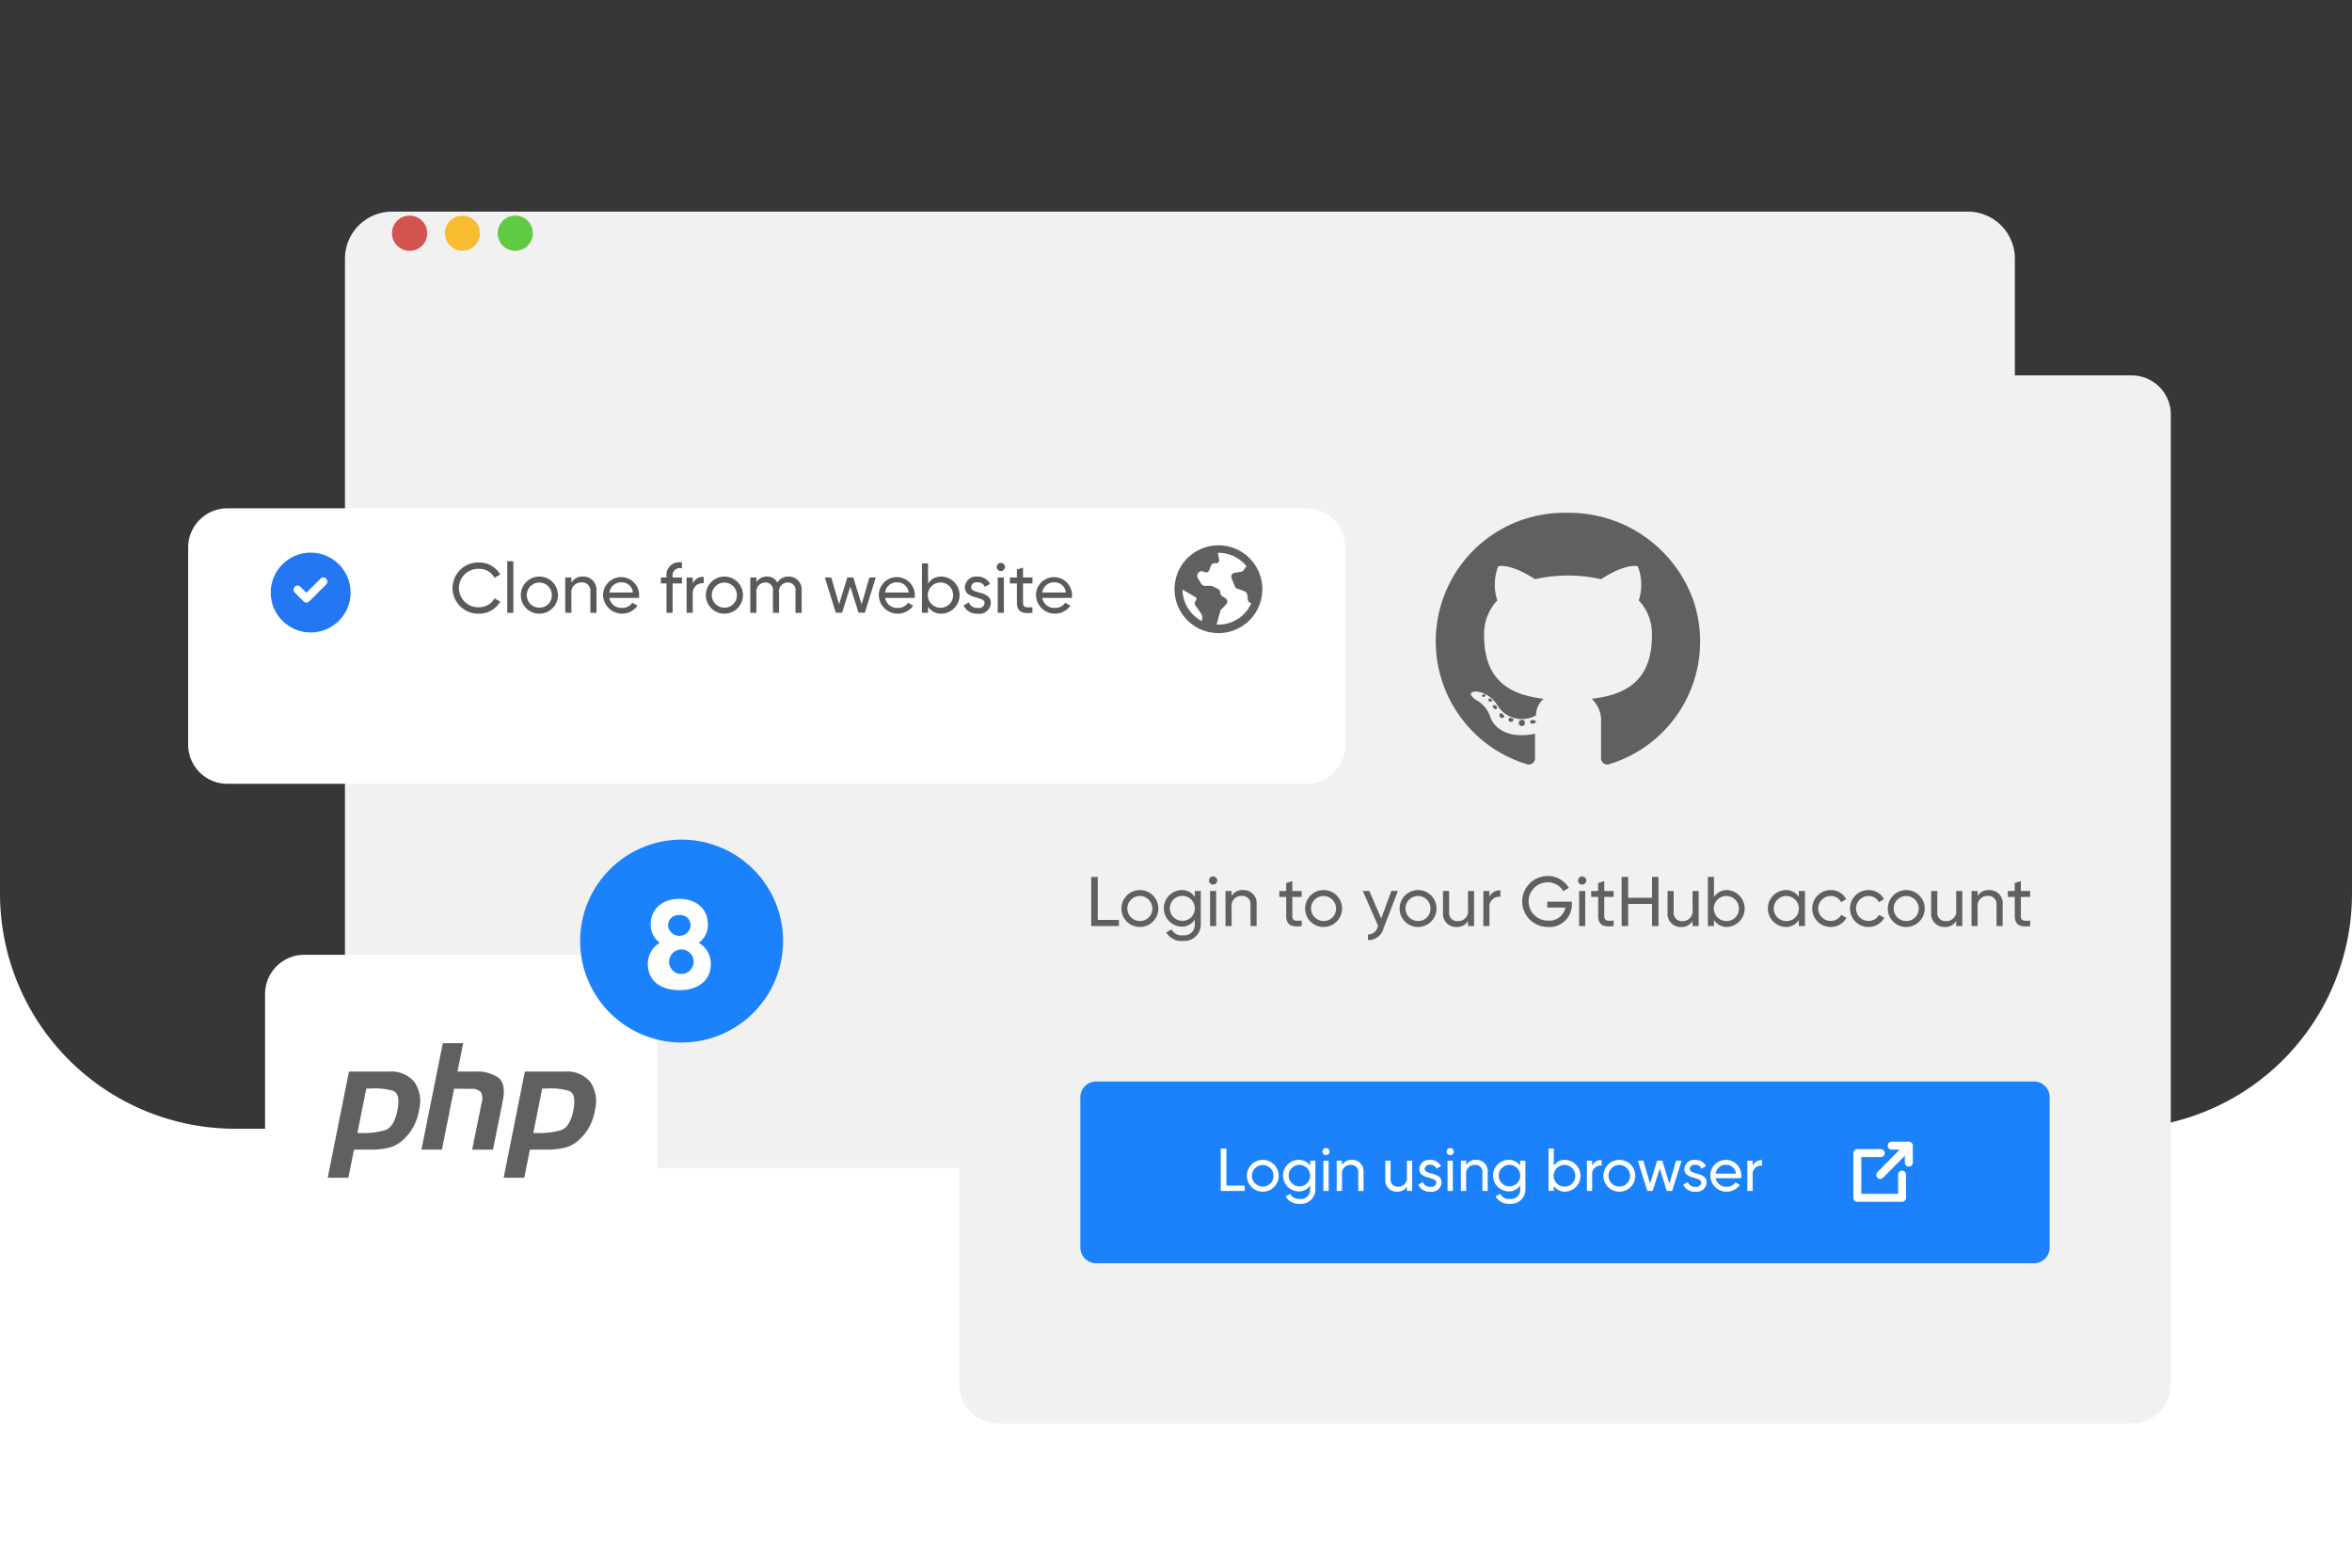 <?xml version="1.0" encoding="utf-8"?>
<svg xmlns="http://www.w3.org/2000/svg" xmlns:xlink="http://www.w3.org/1999/xlink" width="300" height="200" style="width: 300px; height: 200px; background: none; shape-rendering: auto;"><path></path><g class="ldl-layer" transform="matrix(1 0 0 1 0 0) matrix(1 0 0 1 0 0)"><g class="ldl-ani"><g><g class="ldl-layer" transform="matrix(1 0 0 1 0 0) matrix(1 0 0 1 0 0)"><g class="ldl-ani"><defs>
    
    
    
    
    
  <g class="ldl-layer"><g class="ldl-ani"><style style="perspective-origin: 50% 50%;">
      .cls-1 {
        fill: #373737;
      }

      .cls-2, .cls-3 {
        fill: #f1f1f1;
      }

      .cls-2 {
        filter: url(#filter);
      }

      .cls-10, .cls-11, .cls-13, .cls-15, .cls-3, .cls-4, .cls-5, .cls-6, .cls-7, .cls-8 {
        fill-rule: evenodd;
      }

      .cls-3 {
        filter: url(#filter-2);
      }

      .cls-4 {
        fill: #606060;
      }

      .cls-5 {
        fill: #1b82fb;
      }

      .cls-10, .cls-6, .cls-7 {
        fill: #fff;
      }

      .cls-7 {
        filter: url(#filter-3);
      }

      .cls-8 {
        fill: #5a5a5a;
      }

      .cls-9 {
        fill: #2477f3;
      }

      .cls-10 {
        filter: url(#filter-4);
      }

      .cls-11 {
        fill: #ea9419;
      }

      .cls-12 {
        fill: #00becd;
      }

      .cls-13 {
        fill: #d3534e;
      }

      .cls-14 {
        fill: #f8bc31;
      }

      .cls-15 {
        fill: #61ca43;
      }
    </style></g></g><g class="ldl-layer"><g class="ldl-ani"><filter filterUnits="userSpaceOnUse" height="157" width="248" y="10" x="27" id="filter">
      <feOffset in="SourceAlpha" dy="5" result="offset"></feOffset>
      <feGaussianBlur stdDeviation="4.243" result="blur"></feGaussianBlur>
      <feFlood flood-opacity="0.28" result="flood" style="flood-opacity: 0.28;"></feFlood>
      <feComposite in2="blur" operator="in" result="composite"></feComposite>
      <feBlend in="SourceGraphic" result="blend"></feBlend>
    </filter></g></g><g class="ldl-layer"><g class="ldl-ani"><filter filterUnits="userSpaceOnUse" height="170" width="190" y="193" x="467" id="filter-2">
      <feOffset in="SourceAlpha" dy="5" result="offset"></feOffset>
      <feGaussianBlur stdDeviation="4.243" result="blur"></feGaussianBlur>
      <feFlood flood-opacity="0.28" result="flood" style="flood-opacity: 0.28;"></feFlood>
      <feComposite in2="blur" operator="in" result="composite"></feComposite>
      <feBlend in="SourceGraphic" result="blend"></feBlend>
    </filter></g></g><g class="ldl-layer"><g class="ldl-ani"><filter filterUnits="userSpaceOnUse" height="71" width="183" y="210" x="369" id="filter-3">
      <feOffset in="SourceAlpha" dy="7" result="offset"></feOffset>
      <feGaussianBlur stdDeviation="4.243" result="blur"></feGaussianBlur>
      <feFlood flood-opacity="0.18" result="flood" style="flood-opacity: 0.18;"></feFlood>
      <feComposite in2="blur" operator="in" result="composite"></feComposite>
      <feBlend in="SourceGraphic" result="blend"></feBlend>
    </filter></g></g><g class="ldl-layer"><g class="ldl-ani"><filter filterUnits="userSpaceOnUse" height="86" width="86" y="267" x="378" id="filter-4">
      <feOffset in="SourceAlpha" dy="5" result="offset"></feOffset>
      <feGaussianBlur stdDeviation="4.243" result="blur"></feGaussianBlur>
      <feFlood flood-opacity="0.28" result="flood" style="flood-opacity: 0.28;"></feFlood>
      <feComposite in2="blur" operator="in" result="composite"></feComposite>
      <feBlend in="SourceGraphic" result="blend"></feBlend>
    </filter></g></g></defs></g></g><g class="ldl-layer" transform="matrix(1 0 0 1 0 0) matrix(1 0 0 1 0 0)"><g class="ldl-ani"><g id="bg">
    
    
  <g class="ldl-layer"><g class="ldl-ani"><path d="M0,0H300a0,0,0,0,1,0,0V114a30,30,0,0,1-30,30H30A30,30,0,0,1,0,114V0A0,0,0,0,1,0,0Z" class="cls-1" data-name="Rounded Rectangle 6 copy" id="Rounded_Rectangle_6_copy" style="fill: rgb(55, 55, 55);"></path></g></g><g class="ldl-layer" transform="matrix(1 0 0 1 0 0) matrix(1 0 0 1 0 0)"><g class="ldl-ani"><path d="M50,22H251a6,6,0,0,1,6,6V144a0,0,0,0,1,0,0H44a0,0,0,0,1,0,0V28A6,6,0,0,1,50,22Z" class="cls-2" style="fill: rgb(241, 241, 241); filter: url(&quot;#filter&quot;);"></path></g></g></g></g></g><g class="ldl-layer" transform="matrix(1 0 0 1 0 0) matrix(1 0 0 1 0 0)"><g class="ldl-ani"><g id="github">
    
    
  <g class="ldl-layer" transform="matrix(1 0 0 1 0 0) matrix(1 0 0 1 0 0)"><g class="ldl-ani"><g data-name="bg" id="bg-2">
      
    <g class="ldl-layer"><g class="ldl-ani"><path transform="translate(-362 -163)" d="M489.349,205.89H633.89a5,5,0,0,1,5,5V334.612a5,5,0,0,1-5,5H489.349a5,5,0,0,1-5-5V210.89A5,5,0,0,1,489.349,205.89Z" class="cls-3" data-name="Rounded Rectangle 1489" id="Rounded_Rectangle_1489" style="fill: rgb(241, 241, 241); fill-rule: evenodd; filter: url(&quot;#filter-2&quot;);"></path></g></g></g></g></g><g class="ldl-layer" transform="matrix(1 0 0 1 0 0) matrix(1 0 0 1 0 0)"><g class="ldl-ani"><g id="content">
      
      
      
    <g class="ldl-layer" transform="matrix(1 0 0 1 0 0) matrix(1 0 0 1 0 0)"><g class="ldl-ani"><g id="desc">
        
      <g class="ldl-layer"><g class="ldl-ani"><path transform="translate(-362 -163)" d="M502.021,280.358v-5.479h-0.833v6.267h3.536v-0.788h-2.7Zm5.376,0.9a2.354,2.354,0,1,0-2.354-2.354A2.342,2.342,0,0,0,507.4,281.262Zm0-.761a1.594,1.594,0,1,1,1.585-1.593A1.559,1.559,0,0,1,507.4,280.5Zm7-3.831v0.77a1.929,1.929,0,0,0-1.683-.886,2.333,2.333,0,0,0,0,4.664,1.941,1.941,0,0,0,1.683-.9v0.635a1.33,1.33,0,0,1-1.5,1.37,1.408,1.408,0,0,1-1.459-.752l-0.681.385a2.227,2.227,0,0,0,2.122,1.092,2.1,2.1,0,0,0,2.283-2.095V276.67h-0.77Zm-1.594,3.805a1.59,1.59,0,1,1,1.594-1.594A1.563,1.563,0,0,1,512.8,280.475Zm3.934-4.62a0.519,0.519,0,0,0,.519-0.52A0.524,0.524,0,1,0,516.733,275.855Zm-0.394,5.291h0.779V276.67h-0.779v4.476Zm4.2-4.592a1.59,1.59,0,0,0-1.45.76V276.67h-0.779v4.476h0.779v-2.372a1.266,1.266,0,0,1,1.3-1.478,1.032,1.032,0,0,1,1.11,1.146v2.7h0.779V278.4A1.671,1.671,0,0,0,520.536,276.554Zm7.486,0.867V276.67h-1.19v-1.254l-0.779.233v1.021h-0.886v0.751h0.886v2.427c0,1.119.627,1.477,1.969,1.3v-0.7c-0.8.036-1.19,0.08-1.19-.6v-2.427h1.19Zm2.8,3.841a2.354,2.354,0,1,0-2.355-2.354A2.341,2.341,0,0,0,530.822,281.262Zm0-.761a1.594,1.594,0,1,1,1.584-1.593A1.559,1.559,0,0,1,530.822,280.5Zm8.64-3.831-1.289,3.509-1.522-3.509h-0.832l1.951,4.458-0.08.17a1.185,1.185,0,0,1-1.209.913v0.726a1.989,1.989,0,0,0,1.988-1.514l1.826-4.753h-0.833Zm3.407,4.592a2.354,2.354,0,1,0-2.354-2.354A2.342,2.342,0,0,0,542.869,281.262Zm0-.761a1.594,1.594,0,1,1,1.585-1.593A1.559,1.559,0,0,1,542.869,280.5Zm6.369-3.831v2.372a1.265,1.265,0,0,1-1.3,1.477,1.032,1.032,0,0,1-1.11-1.146v-2.7h-0.779v2.748a1.671,1.671,0,0,0,1.737,1.844,1.591,1.591,0,0,0,1.45-.761v0.645h0.779V276.67h-0.779Zm2.735,0.751V276.67h-0.779v4.476h0.779v-2.372a1.251,1.251,0,0,1,1.4-1.37v-0.815A1.422,1.422,0,0,0,551.973,277.421Zm10.514,0.618h-3.133v0.753h2.3a2.053,2.053,0,0,1-2.23,1.656,2.44,2.44,0,1,1-.035-4.88,2.245,2.245,0,0,1,2,1.129l0.716-.421a3.127,3.127,0,0,0-2.712-1.513,3.25,3.25,0,1,0,.017,6.5,2.838,2.838,0,0,0,3.071-2.847v-0.376Zm1.318-2.184a0.52,0.52,0,0,0,.52-0.52,0.524,0.524,0,1,0-1.048,0A0.522,0.522,0,0,0,563.8,275.855Zm-0.394,5.291h0.779V276.67h-0.779v4.476Zm4.4-3.725V276.67h-1.191v-1.254l-0.778.233v1.021h-0.887v0.751h0.887v2.427c0,1.119.626,1.477,1.969,1.3v-0.7c-0.8.036-1.191,0.08-1.191-.6v-2.427h1.191Zm4.9-2.542v2.659h-3.044v-2.659H568.84v6.267h0.833v-2.82h3.044v2.82h0.824v-6.267h-0.824Zm5.169,1.791v2.372a1.265,1.265,0,0,1-1.3,1.477,1.032,1.032,0,0,1-1.11-1.146v-2.7H574.7v2.748a1.67,1.67,0,0,0,1.736,1.844,1.592,1.592,0,0,0,1.451-.761v0.645h0.779V276.67h-0.779Zm4.427-.116a1.935,1.935,0,0,0-1.693.886v-2.561h-0.779v6.267h0.779v-0.77a1.937,1.937,0,0,0,1.693.886A2.356,2.356,0,0,0,582.313,276.554Zm-0.1,3.956a1.6,1.6,0,1,1,1.585-1.6A1.566,1.566,0,0,1,582.214,280.51Zm9.231-3.84v0.77a1.934,1.934,0,0,0-1.692-.886,2.356,2.356,0,0,0,0,4.708,1.936,1.936,0,0,0,1.692-.886v0.77h0.779V276.67h-0.779Zm-1.593,3.84a1.6,1.6,0,1,1,1.593-1.6A1.564,1.564,0,0,1,589.852,280.51Zm5.653,0.752a2.268,2.268,0,0,0,2.014-1.163l-0.663-.385a1.5,1.5,0,0,1-1.351.778,1.589,1.589,0,0,1,0-3.178,1.433,1.433,0,0,1,1.325.788l0.653-.376a2.152,2.152,0,0,0-1.978-1.172A2.354,2.354,0,1,0,595.505,281.262Zm4.821,0a2.268,2.268,0,0,0,2.014-1.163l-0.663-.385a1.5,1.5,0,0,1-1.351.778,1.589,1.589,0,0,1,0-3.178,1.43,1.43,0,0,1,1.324.788l0.654-.376a2.152,2.152,0,0,0-1.978-1.172A2.354,2.354,0,1,0,600.326,281.262Zm4.82,0a2.354,2.354,0,1,0-2.354-2.354A2.342,2.342,0,0,0,605.146,281.262Zm0-.761a1.594,1.594,0,1,1,1.585-1.593A1.559,1.559,0,0,1,605.146,280.5Zm6.369-3.831v2.372a1.265,1.265,0,0,1-1.3,1.477,1.032,1.032,0,0,1-1.11-1.146v-2.7h-0.779v2.748a1.671,1.671,0,0,0,1.737,1.844,1.591,1.591,0,0,0,1.45-.761v0.645h0.779V276.67h-0.779Zm4.185-.116a1.591,1.591,0,0,0-1.45.76V276.67h-0.779v4.476h0.779v-2.372a1.266,1.266,0,0,1,1.3-1.478,1.032,1.032,0,0,1,1.11,1.146v2.7h0.779V278.4A1.671,1.671,0,0,0,615.7,276.554Zm5.251,0.867V276.67H619.76v-1.254l-0.779.233v1.021H618.1v0.751h0.886v2.427c0,1.119.627,1.477,1.97,1.3v-0.7c-0.8.036-1.191,0.08-1.191-.6v-2.427h1.191Z" class="cls-4" data-name="Login to your GitHub account" id="Login_to_your_GitHub_account" style="fill: rgb(96, 96, 96); fill-rule: evenodd;"></path></g></g></g></g></g><g class="ldl-layer" transform="matrix(1 0 0 1 0 0) matrix(1 0 0 1 0 0)"><g class="ldl-ani"><g data-name="sign in" id="sign_in">
        
        
      <g class="ldl-layer"><g class="ldl-ani"><g data-name="bg" id="bg-3">
          
        <g class="ldl-layer"><g class="ldl-ani"><path transform="translate(-362 -163)" d="M501.8,300.977H621.435a2,2,0,0,1,2,2v19.181a2,2,0,0,1-2,2H501.8a2,2,0,0,1-2-2V302.977A2,2,0,0,1,501.8,300.977Z" class="cls-5" data-name="Rounded Rectangle 2" id="Rounded_Rectangle_2" style="fill: rgb(27, 130, 251); fill-rule: evenodd;"></path></g></g></g></g></g><g class="ldl-layer"><g class="ldl-ani"><g>
          
          
        <g class="ldl-layer"><g class="ldl-ani"><path transform="translate(-362 -163)" d="M518.427,314.253v-4.727h-0.719v5.406h3.051v-0.679h-2.332Zm4.643,0.779A2.031,2.031,0,1,0,521.039,313,2.021,2.021,0,0,0,523.07,315.032Zm0-.656A1.375,1.375,0,1,1,524.437,313,1.345,1.345,0,0,1,523.07,314.376Zm6.042-3.306v0.665a1.668,1.668,0,0,0-1.452-.765,2.012,2.012,0,0,0,0,4.024,1.674,1.674,0,0,0,1.452-.772v0.548a1.148,1.148,0,0,1-1.29,1.182,1.216,1.216,0,0,1-1.259-.649l-0.587.332a1.922,1.922,0,0,0,1.831.942,1.813,1.813,0,0,0,1.969-1.807v-3.7h-0.664Zm-1.375,3.283a1.371,1.371,0,1,1,1.375-1.374A1.349,1.349,0,0,1,527.737,314.353Zm3.4-3.985a0.449,0.449,0,0,0,.448-0.448A0.452,0.452,0,1,0,531.138,310.368Zm-0.34,4.564h0.672V311.07H530.8v3.862Zm3.623-3.962a1.371,1.371,0,0,0-1.251.657V311.07H532.5v3.862h0.672v-2.046a1.092,1.092,0,0,1,1.119-1.275,0.891,0.891,0,0,1,.958.989v2.332h0.672v-2.371A1.442,1.442,0,0,0,534.421,310.97Zm7.031,0.1v2.047a1.091,1.091,0,0,1-1.12,1.274,0.89,0.89,0,0,1-.958-0.987V311.07H538.7v2.372a1.441,1.441,0,0,0,1.5,1.59,1.372,1.372,0,0,0,1.251-.656v0.556h0.672V311.07h-0.672Zm2.265,1.044a0.6,0.6,0,0,1,.687-0.518,0.854,0.854,0,0,1,.827.494l0.564-.316a1.487,1.487,0,0,0-1.391-.8,1.23,1.23,0,0,0-1.367,1.151c0,1.4,2.163.927,2.163,1.753a0.626,0.626,0,0,1-.765.525,0.937,0.937,0,0,1-.957-0.6l-0.58.332a1.567,1.567,0,0,0,1.537.9,1.258,1.258,0,0,0,1.445-1.158C545.88,312.453,543.717,312.94,543.717,312.114Zm3.261-1.746a0.449,0.449,0,0,0,.448-0.448A0.452,0.452,0,1,0,546.978,310.368Zm-0.34,4.564h0.672V311.07h-0.672v3.862Zm3.623-3.962a1.372,1.372,0,0,0-1.251.657V311.07h-0.672v3.862h0.672v-2.046a1.092,1.092,0,0,1,1.12-1.275,0.89,0.89,0,0,1,.957.989v2.332h0.672v-2.371A1.441,1.441,0,0,0,550.261,310.97Zm5.64,0.1v0.665a1.667,1.667,0,0,0-1.452-.765,2.012,2.012,0,0,0,0,4.024,1.673,1.673,0,0,0,1.452-.772v0.548a1.148,1.148,0,0,1-1.29,1.182,1.216,1.216,0,0,1-1.259-.649l-0.586.332a1.919,1.919,0,0,0,1.83.942,1.813,1.813,0,0,0,1.969-1.807v-3.7H555.9Zm-1.375,3.283a1.371,1.371,0,1,1,1.375-1.374A1.348,1.348,0,0,1,554.526,314.353Zm7.125-3.383a1.671,1.671,0,0,0-1.46.765v-2.209h-0.672v5.406h0.672v-0.664a1.67,1.67,0,0,0,1.46.764A2.033,2.033,0,0,0,561.651,310.97Zm-0.085,3.414A1.383,1.383,0,1,1,562.932,313,1.351,1.351,0,0,1,561.566,314.384Zm3.516-2.664v-0.65H564.41v3.862h0.672v-2.046a1.08,1.08,0,0,1,1.205-1.182V311A1.226,1.226,0,0,0,565.082,311.72Zm3.469,3.312A2.031,2.031,0,1,0,566.52,313,2.021,2.021,0,0,0,568.551,315.032Zm0-.656A1.375,1.375,0,1,1,569.918,313,1.345,1.345,0,0,1,568.551,314.376Zm7.231-3.306-0.85,2.944-0.911-2.944h-0.649l-0.911,2.935-0.849-2.935h-0.7l1.2,3.862h0.687l0.9-2.858,0.9,2.858h0.688l1.2-3.862h-0.7Zm1.741,1.044a0.6,0.6,0,0,1,.687-0.518,0.852,0.852,0,0,1,.826.494l0.564-.316a1.485,1.485,0,0,0-1.39-.8,1.23,1.23,0,0,0-1.367,1.151c0,1.4,2.162.927,2.162,1.753a0.625,0.625,0,0,1-.764.525,0.939,0.939,0,0,1-.958-0.6l-0.579.332a1.566,1.566,0,0,0,1.537.9,1.257,1.257,0,0,0,1.444-1.158C579.685,312.453,577.523,312.94,577.523,312.114Zm3.322,1.2h3.236a1.9,1.9,0,0,0,.023-0.3,1.974,1.974,0,1,0-3.946-.009,2.078,2.078,0,0,0,3.769,1.159l-0.572-.324a1.261,1.261,0,0,1-1.112.563A1.322,1.322,0,0,1,580.845,313.31Zm1.336-1.706a1.224,1.224,0,0,1,1.244,1.12h-2.58A1.281,1.281,0,0,1,582.181,311.6Zm3.37,0.116v-0.65h-0.672v3.862h0.672v-2.046a1.08,1.08,0,0,1,1.2-1.182V311A1.226,1.226,0,0,0,585.551,311.72Z" class="cls-6" data-name="Login using browser" id="Login_using_browser" style="fill: rgb(255, 255, 255); fill-rule: evenodd;"></path></g></g><g class="ldl-layer"><g class="ldl-ani"><path transform="translate(-362 -163)" d="M605.469,308.648H603.31a0.507,0.507,0,1,0,0,1.013h1l-2.842,2.875a0.507,0.507,0,0,0,.722.712l2.774-2.8V311.3a0.508,0.508,0,1,0,1.015,0v-2.141A0.507,0.507,0,0,0,605.469,308.648Zm-0.857,3.695a0.507,0.507,0,0,0-.507.508v2.455h-4.694v-4.688h2.458a0.508,0.508,0,1,0,0-1.015H598.9a0.507,0.507,0,0,0-.508.507v5.7a0.507,0.507,0,0,0,.508.507h5.708a0.507,0.507,0,0,0,.508-0.507v-2.962A0.507,0.507,0,0,0,604.612,312.343Z" class="cls-6" style="fill: rgb(255, 255, 255); fill-rule: evenodd;"></path></g></g></g></g></g></g></g></g><g class="ldl-layer" transform="matrix(1 0 0 1 0 0) matrix(1 0 0 1 0 0)"><g class="ldl-ani" style="transform-origin: 199.992px 81.476px; transform: scale(0.91); animation: 1s linear 0s infinite normal forwards running breath-384af076-f20e-495e-b8a0-2d364d89fb1b;"><g id="icon">
        
      <g class="ldl-layer"><g class="ldl-ani"><path transform="translate(-362 -163)" d="M562.008,226.837a18.015,18.015,0,0,0-5.816,35.229,0.882,0.882,0,0,0,1.189-.9v-3.356c-5.155,1.033-6.212-2.193-6.212-2.193a4.28,4.28,0,0,0-2.115-2.581c-1.587-1.161.132-1.161,0.132-1.161a4.1,4.1,0,0,1,2.908,1.935,4.019,4.019,0,0,0,5.416,1.422l0,0a3.2,3.2,0,0,1,1.058-2.322c-4.1-.516-8.328-2.065-8.328-8.9a6.874,6.874,0,0,1,1.851-4.9,7.064,7.064,0,0,1,.132-4.775s1.586-.515,5.155,1.807a21,21,0,0,1,9.253,0c3.569-2.322,5.156-1.807,5.156-1.807a7.07,7.07,0,0,1,.132,4.775,6.873,6.873,0,0,1,1.85,4.9c0,6.839-4.23,8.388-8.46,8.9a4.073,4.073,0,0,1,1.322,3.355v4.9a0.883,0.883,0,0,0,1.19.9,17.976,17.976,0,0,0,11.8-22.8A18.472,18.472,0,0,0,562.008,226.837Zm-11.632,25.679c0,0.13-.133.13-0.265,0.13s-0.264-.258-0.132-0.258,0.132-.129.264-0.129S550.508,252.516,550.376,252.516Zm0.925,0.775h-0.4a0.4,0.4,0,0,1,0-.387c0.132-.129.265,0,0.4,0.129S551.433,253.291,551.3,253.291Zm0.661,1.033c-0.132.128-.265,0-0.4-0.13s-0.132-.387,0-0.387a0.494,0.494,0,0,1,.4.129C552.094,254.065,552.094,254.324,551.962,254.324Zm1.057,1.161a0.4,0.4,0,0,1-.528,0,0.381,0.381,0,0,1,0-.517c0-.128.264,0,0.4,0.13S553.151,255.485,553.019,255.485Zm1.322,0.387a0.313,0.313,0,0,1-.4.259c-0.132,0-.4-0.259-0.264-0.388s0.132-.258.4-0.129S554.473,255.743,554.341,255.872Zm1.586,0.259a0.433,0.433,0,1,1-.4-0.259A0.331,0.331,0,0,1,555.927,256.131Zm1.586-.13a0.392,0.392,0,0,1-.4.388c-0.264,0-.4,0-0.4-0.258a0.262,0.262,0,0,1,.265-0.259h0Z" class="cls-4" id="github-dark" style="fill: rgb(96, 96, 96); fill-rule: evenodd;"></path></g></g></g></g></g></g></g></g></g></g></g><g class="ldl-layer" transform="matrix(1 0 0 1 0 0) matrix(1 0 0 1 0 0)"><g class="ldl-ani"><g data-name="clone from website" id="clone_from_website">
    
    
    
  <g class="ldl-layer" transform="matrix(1 0 0 1 0 0) matrix(1 0 0 1 0 0)"><g class="ldl-ani"><g data-name="bg" id="bg-4">
      
    <g class="ldl-layer"><g class="ldl-ani"><path transform="translate(-362 -163)" d="M391,220.85H528.6a5,5,0,0,1,5,5v25.143a5,5,0,0,1-5,5H391a5,5,0,0,1-5-5V225.85A5,5,0,0,1,391,220.85Z" class="cls-7" data-name="Rounded Rectangle 1" id="Rounded_Rectangle_1" style="fill: rgb(255, 255, 255); fill-rule: evenodd; filter: url(&quot;#filter-3&quot;);"></path></g></g></g></g></g><g class="ldl-layer" transform="matrix(1 0 0 1 0 0) matrix(1 0 0 1 0 0)"><g class="ldl-ani"><g data-name="content" id="content-2">
      
      
    <g class="ldl-layer" transform="matrix(1 0 0 1 0 0) matrix(1 0 0 1 0 0)"><g class="ldl-ani"><g>
        
      <g class="ldl-layer"><g class="ldl-ani"><path transform="translate(-362 -163)" d="M423.089,241.289a3.1,3.1,0,0,0,2.717-1.538l-0.729-.414a2.226,2.226,0,0,1-1.988,1.133,2.452,2.452,0,1,1,0-4.9,2.216,2.216,0,0,1,1.988,1.142l0.729-.423a3.112,3.112,0,0,0-2.717-1.529A3.266,3.266,0,1,0,423.089,241.289Zm3.609-.117h0.783V234.6H426.7v6.568Zm4.1,0.117a2.367,2.367,0,1,0-2.367-2.366A2.354,2.354,0,0,0,430.793,241.289Zm0-.765a1.6,1.6,0,1,1,1.592-1.6A1.567,1.567,0,0,1,430.793,240.524Zm5.543-3.968a1.6,1.6,0,0,0-1.457.765v-0.648H434.1v4.5h0.783v-2.384a1.272,1.272,0,0,1,1.3-1.485,1.037,1.037,0,0,1,1.116,1.152v2.717h0.783V238.41A1.68,1.68,0,0,0,436.336,236.556Zm3.385,2.727h3.77a2.305,2.305,0,0,0,.027-0.351,2.3,2.3,0,1,0-4.6-.009,2.42,2.42,0,0,0,4.391,1.35l-0.666-.378a1.468,1.468,0,0,1-1.3.656A1.539,1.539,0,0,1,439.721,239.283Zm1.556-1.989a1.425,1.425,0,0,1,1.449,1.3h-3A1.493,1.493,0,0,1,441.277,237.294Zm7.7-1.781v-0.756a1.634,1.634,0,0,0-1.97,1.781v0.135h-0.72v0.756h0.72v3.743h0.783v-3.743h1.187v-0.756h-1.187v-0.135A0.928,0.928,0,0,1,448.981,235.513Zm1.378,1.916v-0.756h-0.783v4.5h0.783v-2.384a1.257,1.257,0,0,1,1.4-1.377v-0.819A1.427,1.427,0,0,0,450.359,237.429Zm4.04,3.86a2.367,2.367,0,1,0-2.366-2.366A2.354,2.354,0,0,0,454.4,241.289Zm0-.765a1.6,1.6,0,1,1,1.593-1.6A1.566,1.566,0,0,1,454.4,240.524Zm8.163-3.968a1.593,1.593,0,0,0-1.413.765,1.416,1.416,0,0,0-1.323-.765,1.506,1.506,0,0,0-1.341.72v-0.6H457.7v4.5h0.782v-2.5a1.17,1.17,0,0,1,1.152-1.368,0.944,0.944,0,0,1,.954,1.1v2.771h0.783v-2.5a1.13,1.13,0,0,1,1.107-1.368,0.964,0.964,0,0,1,.989,1.1v2.771h0.783v-2.8A1.652,1.652,0,0,0,462.562,236.556Zm10.331,0.117L471.9,240.1l-1.062-3.429h-0.756l-1.062,3.42-0.989-3.42h-0.819l1.394,4.5h0.8l1.053-3.329,1.053,3.329h0.8l1.394-4.5h-0.819Zm2,2.61h3.77a2.305,2.305,0,0,0,.027-0.351,2.3,2.3,0,1,0-4.6-.009,2.42,2.42,0,0,0,4.391,1.35l-0.666-.378a1.468,1.468,0,0,1-1.3.656A1.538,1.538,0,0,1,474.893,239.283Zm1.556-1.989a1.425,1.425,0,0,1,1.449,1.3h-3.005A1.492,1.492,0,0,1,476.449,237.294Zm5.625-.738a1.947,1.947,0,0,0-1.7.891v-2.573h-0.782v6.3h0.782V240.4a1.947,1.947,0,0,0,1.7.891A2.368,2.368,0,0,0,482.074,236.556Zm-0.1,3.977a1.611,1.611,0,1,1,1.593-1.61A1.573,1.573,0,0,1,481.975,240.533Zm3.888-2.645a0.7,0.7,0,0,1,.8-0.6,0.993,0.993,0,0,1,.963.576l0.657-.369a1.73,1.73,0,0,0-1.62-.936,1.432,1.432,0,0,0-1.592,1.341c0,1.629,2.519,1.08,2.519,2.043a0.729,0.729,0,0,1-.891.611,1.094,1.094,0,0,1-1.115-.7l-0.675.387a1.825,1.825,0,0,0,1.79,1.052,1.466,1.466,0,0,0,1.683-1.349C488.383,238.284,485.863,238.851,485.863,237.888Zm3.8-2.034a0.521,0.521,0,0,0,.521-0.521,0.526,0.526,0,1,0-1.052,0A0.524,0.524,0,0,0,489.662,235.854Zm-0.4,5.318h0.783v-4.5h-0.783v4.5Zm4.427-3.743v-0.756h-1.2v-1.259l-0.783.234v1.025h-0.89v0.756h0.89v2.439c0,1.124.63,1.484,1.98,1.3v-0.7c-0.8.036-1.2,0.081-1.2-.6v-2.439h1.2Zm1.251,1.854h3.771a2.305,2.305,0,0,0,.027-0.351,2.3,2.3,0,1,0-4.6-.009,2.421,2.421,0,0,0,4.392,1.35l-0.666-.378a1.468,1.468,0,0,1-1.3.656A1.539,1.539,0,0,1,494.944,239.283Zm1.557-1.989a1.425,1.425,0,0,1,1.449,1.3h-3.006A1.494,1.494,0,0,1,496.5,237.294Z" class="cls-8" data-name="Clone from website" id="Clone_from_website-2" style="fill: rgb(90, 90, 90); fill-rule: evenodd;"></path></g></g></g></g></g><g class="ldl-layer"><g class="ldl-ani"><g data-name="icon" id="icon-2">
        
      <g class="ldl-layer"><g class="ldl-ani"><path transform="translate(-362 -163)" d="M521.6,239.964l-0.217-.112a0.4,0.4,0,0,1-.214-0.308l-0.074-.626a0.6,0.6,0,0,0-.385-0.492l-0.962-.361a0.4,0.4,0,0,1-.232-0.227l-0.428-1.084a0.532,0.532,0,0,1-.031-0.117,0.509,0.509,0,0,1,.435-0.574l0.743-.1a0.6,0.6,0,0,0,.407-0.246l0.342-.48a4.572,4.572,0,0,0-3.573-1.713h-0.074l0.164,0.871a0.4,0.4,0,0,1-.319.467,0.383,0.383,0,0,1-.135,0,0.537,0.537,0,0,0-.608.327l-0.205.569a0.4,0.4,0,0,1-.49.248l-0.372-.11a0.427,0.427,0,0,0-.32.022,0.611,0.611,0,0,0-.254.866l0.409,0.672a0.6,0.6,0,0,0,.513.288h0.752a0.392,0.392,0,0,1,.181.043l0.754,0.383a0.4,0.4,0,0,1,.216.306l0.023,0.175a0.552,0.552,0,0,0,.241.39l0.427,0.285a0.509,0.509,0,0,1,.141.706,0.446,0.446,0,0,1-.058.072l-0.611.632a0.6,0.6,0,0,0-.149.261l-0.453,1.684h0A4.582,4.582,0,0,0,521.6,239.964Zm-6.3,2.272,0.049-.405a0.766,0.766,0,0,0-.13-0.528l-0.746-1.074a0.462,0.462,0,0,1,.055-0.594,0.3,0.3,0,0,0,0-.421,0.25,0.25,0,0,0-.063-0.048l-1.636-.946A4.582,4.582,0,0,0,515.3,242.236Zm2.113,1.534a5.6,5.6,0,1,1,5.6-5.6A5.6,5.6,0,0,1,517.412,243.77Z" class="cls-4" style="fill: rgb(96, 96, 96); fill-rule: evenodd;"></path></g></g></g></g></g></g></g></g><g class="ldl-layer" transform="matrix(1 0 0 1 0 0) matrix(1 0 0 1 0 0)"><g class="ldl-ani"><g id="selector">
      
      
    <g class="ldl-layer"><g class="ldl-ani"><circle r="5.094" cy="75.594" cx="39.625" class="cls-9" style="cx: 39.625px; cy: 75.594px; fill: rgb(36, 119, 243); r: 5.094px;"></circle></g></g><g class="ldl-layer" transform="matrix(1 0 0 1 0 0) matrix(1 0 0 1 0 0)"><g class="ldl-ani"><path transform="translate(-362 -163)" d="M402.88,236.825l-1.8,1.8-0.763-.763a0.515,0.515,0,1,0-.729.729l1.133,1.132a0.5,0.5,0,0,0,.718,0l2.162-2.161a0.522,0.522,0,0,0,0-.728,0.5,0.5,0,0,0-.717-0.012h0Z" class="cls-6" id="thick" style="fill: rgb(255, 255, 255); fill-rule: evenodd;"></path></g></g></g></g></g></g></g></g><g class="ldl-layer" transform="matrix(1 0 0 1 0 0) matrix(1 0 0 1 0 0)"><g class="ldl-ani"><g id="php">
    
    
    
  <g class="ldl-layer" transform="matrix(1 0 0 1 0 0) matrix(1 0 0 1 0 0)"><g class="ldl-ani"><g data-name="bg" id="bg-5">
      
    <g class="ldl-layer" transform="matrix(1 0 0 1 0 0) matrix(1 0 0 1 0 0)"><g class="ldl-ani"><path transform="translate(-362 -163)" d="M400.81,279.81h40.021a5,5,0,0,1,5,5v40.021a5,5,0,0,1-5,5H400.81a5,5,0,0,1-5-5V284.81A5,5,0,0,1,400.81,279.81Z" class="cls-10" data-name="Rounded Rectangle 769" id="Rounded_Rectangle_769" style="fill: rgb(255, 255, 255); fill-rule: evenodd; filter: url(&quot;#filter-4&quot;);"></path></g></g></g></g></g><g class="ldl-layer" transform="matrix(1 0 0 1 0 0) matrix(1 0 0 1 0 0)"><g class="ldl-ani"><g data-name="icon" id="icon-3">
      
    <g class="ldl-layer"><g class="ldl-ani"><path transform="translate(-362 -163)" d="M406.51,299.7h5.072a3.926,3.926,0,0,1,3.236,1.286,4.3,4.3,0,0,1,.662,3.461,6.625,6.625,0,0,1-.586,1.967,5.843,5.843,0,0,1-1.211,1.739,4.23,4.23,0,0,1-2.025,1.249,9.37,9.37,0,0,1-2.234.264h-2.271l-0.719,3.593H403.8L406.51,299.7h0m2.214,2.156-1.135,5.673a1.329,1.329,0,0,0,.227.019h0.265a9.955,9.955,0,0,0,3.028-.359q1.211-.4,1.627-2.761,0.341-1.986-.681-2.288a8.469,8.469,0,0,0-2.517-.284c-0.151.012-.3,0.019-0.435,0.019h-0.4l0.019-.019m9.753-5.768h2.612l-0.738,3.612H422.7a4.715,4.715,0,0,1,2.877.794q0.966,0.758.568,2.875l-1.268,6.3h-2.65l1.211-6.013a1.7,1.7,0,0,0-.113-1.343,1.608,1.608,0,0,0-1.306-.4l-2.1-.019-1.551,7.772h-2.612l2.725-13.578h0m10.469,3.612h5.072a3.928,3.928,0,0,1,3.237,1.286,4.312,4.312,0,0,1,.662,3.461,6.628,6.628,0,0,1-.587,1.967,5.843,5.843,0,0,1-1.211,1.739,4.23,4.23,0,0,1-2.025,1.249,9.362,9.362,0,0,1-2.233.264H429.59l-0.719,3.593H426.24l2.706-13.559h0m2.215,2.156-1.136,5.673a1.338,1.338,0,0,0,.227.019h0.265a9.951,9.951,0,0,0,3.028-.359q1.21-.4,1.628-2.761,0.34-1.986-.682-2.288a8.461,8.461,0,0,0-2.517-.284c-0.151.012-.3,0.019-0.435,0.019h-0.4l0.019-.019" class="cls-4" style="fill: rgb(96, 96, 96); fill-rule: evenodd;"></path></g></g></g></g></g><g class="ldl-layer" transform="matrix(1 0 0 1 0 0) matrix(1 0 0 1 0 0)"><g class="ldl-ani" style="transform-origin: 86.941px 93.454px; transform: translate(0px, 0px); animation: 1s linear 0s infinite normal forwards running bounceAlt-dfb97112-e054-4d6b-bf4d-e000a143307d;"><g id="badge">
      
      
    <g class="ldl-layer"><g class="ldl-ani"><path transform="translate(-362 -163)" d="M448.941,270.118A12.941,12.941,0,1,1,436,283.059,12.941,12.941,0,0,1,448.941,270.118Z" class="cls-5" style="fill: rgb(27, 130, 251); fill-rule: evenodd;"></path></g></g><g class="ldl-layer" transform="matrix(1 0 0 1 0 0) matrix(1 0 0 1 0 0)"><g class="ldl-ani"><path transform="translate(-362 -163)" d="M451.118,283.271a2.714,2.714,0,0,0,1.169-2.321c0-2.161-1.665-3.281-3.634-3.281S445,278.789,445,280.95a2.755,2.755,0,0,0,1.168,2.321,3.1,3.1,0,0,0-1.536,2.7c0,2.065,1.52,3.346,4.017,3.346,2.481,0,4.018-1.281,4.018-3.346A3.077,3.077,0,0,0,451.118,283.271Zm-2.465-3.521a1.3,1.3,0,0,1,1.441,1.312,1.445,1.445,0,0,1-2.881,0A1.3,1.3,0,0,1,448.653,279.75Zm0,7.491a1.566,1.566,0,1,1,1.825-1.553A1.589,1.589,0,0,1,448.653,287.241Z" class="cls-6" data-name="8" id="_8" style="fill: rgb(255, 255, 255); fill-rule: evenodd;"></path></g></g></g></g></g></g></g></g><g class="ldl-layer" transform="matrix(1 0 0 1 0 0) matrix(1 0 0 1 0 0)"><g class="ldl-ani"><g id="circles">
    
    
  <g class="ldl-layer" transform="matrix(1 0 0 1 0 0) matrix(1 0 0 1 0 0)"><g class="ldl-ani" style="transform-origin: 239.76px 45.241px; transform: matrix(1, 0, 0, 1, 0, 49.75); opacity: 0; animation: 1s linear 0s 1 normal forwards running fall-btt-in-011f7344-74f5-4a19-ba1f-57d7e6d8004c;"><path transform="translate(-362 -163)" d="M601.759,201.481a6.76,6.76,0,1,1-6.759,6.76A6.759,6.759,0,0,1,601.759,201.481Z" class="cls-11" data-name="Ellipse 523 copy" id="Ellipse_523_copy" style="fill: rgb(234, 148, 25); fill-rule: evenodd;"></path></g></g><g class="ldl-layer" transform="matrix(1 0 0 1 0 0) matrix(1 0 0 1 0 0)"><g class="ldl-ani" style="transform-origin: 101.11px 25.609px; transform: matrix(1, 0, 0, 1, 0, -49.75); opacity: 0; animation: 1s linear 0s 1 normal forwards running fall-ttb-in-ca277f9c-6b5a-488a-8c16-65dd7e97ecd3;"><circle r="10.109" cy="25.609" cx="101.11" class="cls-12" data-name="Ellipse 523 copy 2" id="Ellipse_523_copy_2" style="cx: 101.11px; cy: 25.609px; fill: rgb(0, 190, 205); r: 10.109px;"></circle></g></g></g></g></g><g class="ldl-layer" transform="matrix(1 0 0 1 0 0)"><g class="ldl-ani"><g id="navigation">
    
    
    
  <g class="ldl-layer" transform="matrix(1 0 0 1 0 0) matrix(1 0 0 1 0 0)"><g class="ldl-ani"><path transform="translate(-362 -163)" d="M414.246,190.508A2.246,2.246,0,1,1,412,192.754,2.245,2.245,0,0,1,414.246,190.508Z" class="cls-13" style="fill: rgb(211, 83, 78); fill-rule: evenodd;"></path></g></g><g class="ldl-layer" transform="matrix(1 0 0 1 0 0) matrix(1 0 0 1 0 0)"><g class="ldl-ani"><circle r="2.234" cy="29.75" cx="58.985" class="cls-14" data-name="Ellipse 2 copy" id="Ellipse_2_copy" style="cx: 58.985px; cy: 29.75px; fill: rgb(248, 188, 49); r: 2.234px;"></circle></g></g><g class="ldl-layer" transform="matrix(1 0 0 1 0 0) matrix(1 0 0 1 0 0)"><g class="ldl-ani"><path transform="translate(-362 -163)" d="M427.723,190.508a2.246,2.246,0,1,1-2.246,2.246A2.245,2.245,0,0,1,427.723,190.508Z" class="cls-15" data-name="Ellipse 2 copy 2" id="Ellipse_2_copy_2" style="fill: rgb(97, 202, 67); fill-rule: evenodd;"></path></g></g></g></g></g></g></g></g><style id="fall-btt-in-9b96b03e-0d69-4fe2-9fd7-6a6a74644707" data-anikit="">@keyframes fall-btt-in-9b96b03e-0d69-4fe2-9fd7-6a6a74644707
{
  0% {
    animation-timing-function: cubic-bezier(0.781,0.181,0.783,0.721);
    transform: translate(0px,49.75px) rotate(0deg) scale(1,1) skewX(0deg) skewY(0deg);
    opacity: 0;
  }
  31% {
    animation-timing-function: cubic-bezier(0.171,0.317,0.335,0.904);
    transform: translate(0px,2.65px) rotate(0deg) scale(1,1) skewX(0deg) skewY(0deg);
    opacity: 1;
  }
  51% {
    animation-timing-function: cubic-bezier(0.619,0.18,0.734,0.673);
    transform: translate(0px,20px) rotate(0deg) scale(1,1) skewX(0deg) skewY(0deg);
    opacity: 1;
  }
  72% {
    animation-timing-function: cubic-bezier(0.234,0.471,0.453,1);
    transform: translate(0px,1.05px) rotate(0deg) scale(1,1) skewX(0deg) skewY(0deg);
    opacity: 1;
  }
  87% {
    animation-timing-function: cubic-bezier(0.53,0.184,0.754,0.595);
    transform: translate(0px,7.9px) rotate(0deg) scale(1,1) skewX(0deg) skewY(0deg);
    opacity: 1;
  }
  100% {
    transform: translate(0px,0px) rotate(0deg) scale(1,1) skewX(0deg) skewY(0deg);
    opacity: 1;
  }
}</style><style id="breath-384af076-f20e-495e-b8a0-2d364d89fb1b" data-anikit="">@keyframes breath-384af076-f20e-495e-b8a0-2d364d89fb1b
{
  0% {
    animation-timing-function: cubic-bezier(0.965,0.241,-0.07,0.791);
    transform: scale(0.91);
  }
  51% {
    animation-timing-function: cubic-bezier(0.923,0.263,-0.031,0.763);
    transform: scale(1.03);
  }
  100% {
    transform: scale(0.91);
  }
}</style><style id="bounceAlt-dfb97112-e054-4d6b-bf4d-e000a143307d" data-anikit="">@keyframes bounceAlt-dfb97112-e054-4d6b-bf4d-e000a143307d
{
  0% {
    animation-timing-function: cubic-bezier(0.135,0.326,0.249,0.869);
    transform: translate(0, 0px);
  }
  51% {
    animation-timing-function: cubic-bezier(0.743,0.178,0.852,0.651);
    transform: translate(0, -14px);
  }
  100% {
    transform: translate(0, 0px);
  }
}</style><style id="fall-btt-in-011f7344-74f5-4a19-ba1f-57d7e6d8004c" data-anikit="">@keyframes fall-btt-in-011f7344-74f5-4a19-ba1f-57d7e6d8004c
{
  0% {
    animation-timing-function: cubic-bezier(0.781,0.181,0.783,0.721);
    transform: translate(0px,49.75px) rotate(0deg) scale(1,1) skewX(0deg) skewY(0deg);
    opacity: 0;
  }
  31% {
    animation-timing-function: cubic-bezier(0.171,0.317,0.335,0.904);
    transform: translate(0px,2.65px) rotate(0deg) scale(1,1) skewX(0deg) skewY(0deg);
    opacity: 1;
  }
  51% {
    animation-timing-function: cubic-bezier(0.619,0.18,0.734,0.673);
    transform: translate(0px,20px) rotate(0deg) scale(1,1) skewX(0deg) skewY(0deg);
    opacity: 1;
  }
  72% {
    animation-timing-function: cubic-bezier(0.234,0.471,0.453,1);
    transform: translate(0px,1.05px) rotate(0deg) scale(1,1) skewX(0deg) skewY(0deg);
    opacity: 1;
  }
  87% {
    animation-timing-function: cubic-bezier(0.53,0.184,0.754,0.595);
    transform: translate(0px,7.9px) rotate(0deg) scale(1,1) skewX(0deg) skewY(0deg);
    opacity: 1;
  }
  100% {
    transform: translate(0px,0px) rotate(0deg) scale(1,1) skewX(0deg) skewY(0deg);
    opacity: 1;
  }
}</style><style id="fall-ttb-in-ca277f9c-6b5a-488a-8c16-65dd7e97ecd3" data-anikit="">@keyframes fall-ttb-in-ca277f9c-6b5a-488a-8c16-65dd7e97ecd3
{
  0% {
    animation-timing-function: cubic-bezier(0.781,0.181,0.783,0.721);
    transform: translate(0px,-49.75px) rotate(0deg) scale(1,1) skewX(0deg) skewY(0deg);
    opacity: 0;
  }
  31% {
    animation-timing-function: cubic-bezier(0.171,0.317,0.335,0.904);
    transform: translate(0px,-2.65px) rotate(0deg) scale(1,1) skewX(0deg) skewY(0deg);
    opacity: 1;
  }
  51% {
    animation-timing-function: cubic-bezier(0.619,0.18,0.734,0.673);
    transform: translate(0px,-20px) rotate(0deg) scale(1,1) skewX(0deg) skewY(0deg);
    opacity: 1;
  }
  72% {
    animation-timing-function: cubic-bezier(0.234,0.471,0.453,1);
    transform: translate(0px,-1.05px) rotate(0deg) scale(1,1) skewX(0deg) skewY(0deg);
    opacity: 1;
  }
  87% {
    animation-timing-function: cubic-bezier(0.53,0.184,0.754,0.595);
    transform: translate(0px,-7.9px) rotate(0deg) scale(1,1) skewX(0deg) skewY(0deg);
    opacity: 1;
  }
  100% {
    transform: translate(0px,0px) rotate(0deg) scale(1,1) skewX(0deg) skewY(0deg);
    opacity: 1;
  }
}</style></svg>